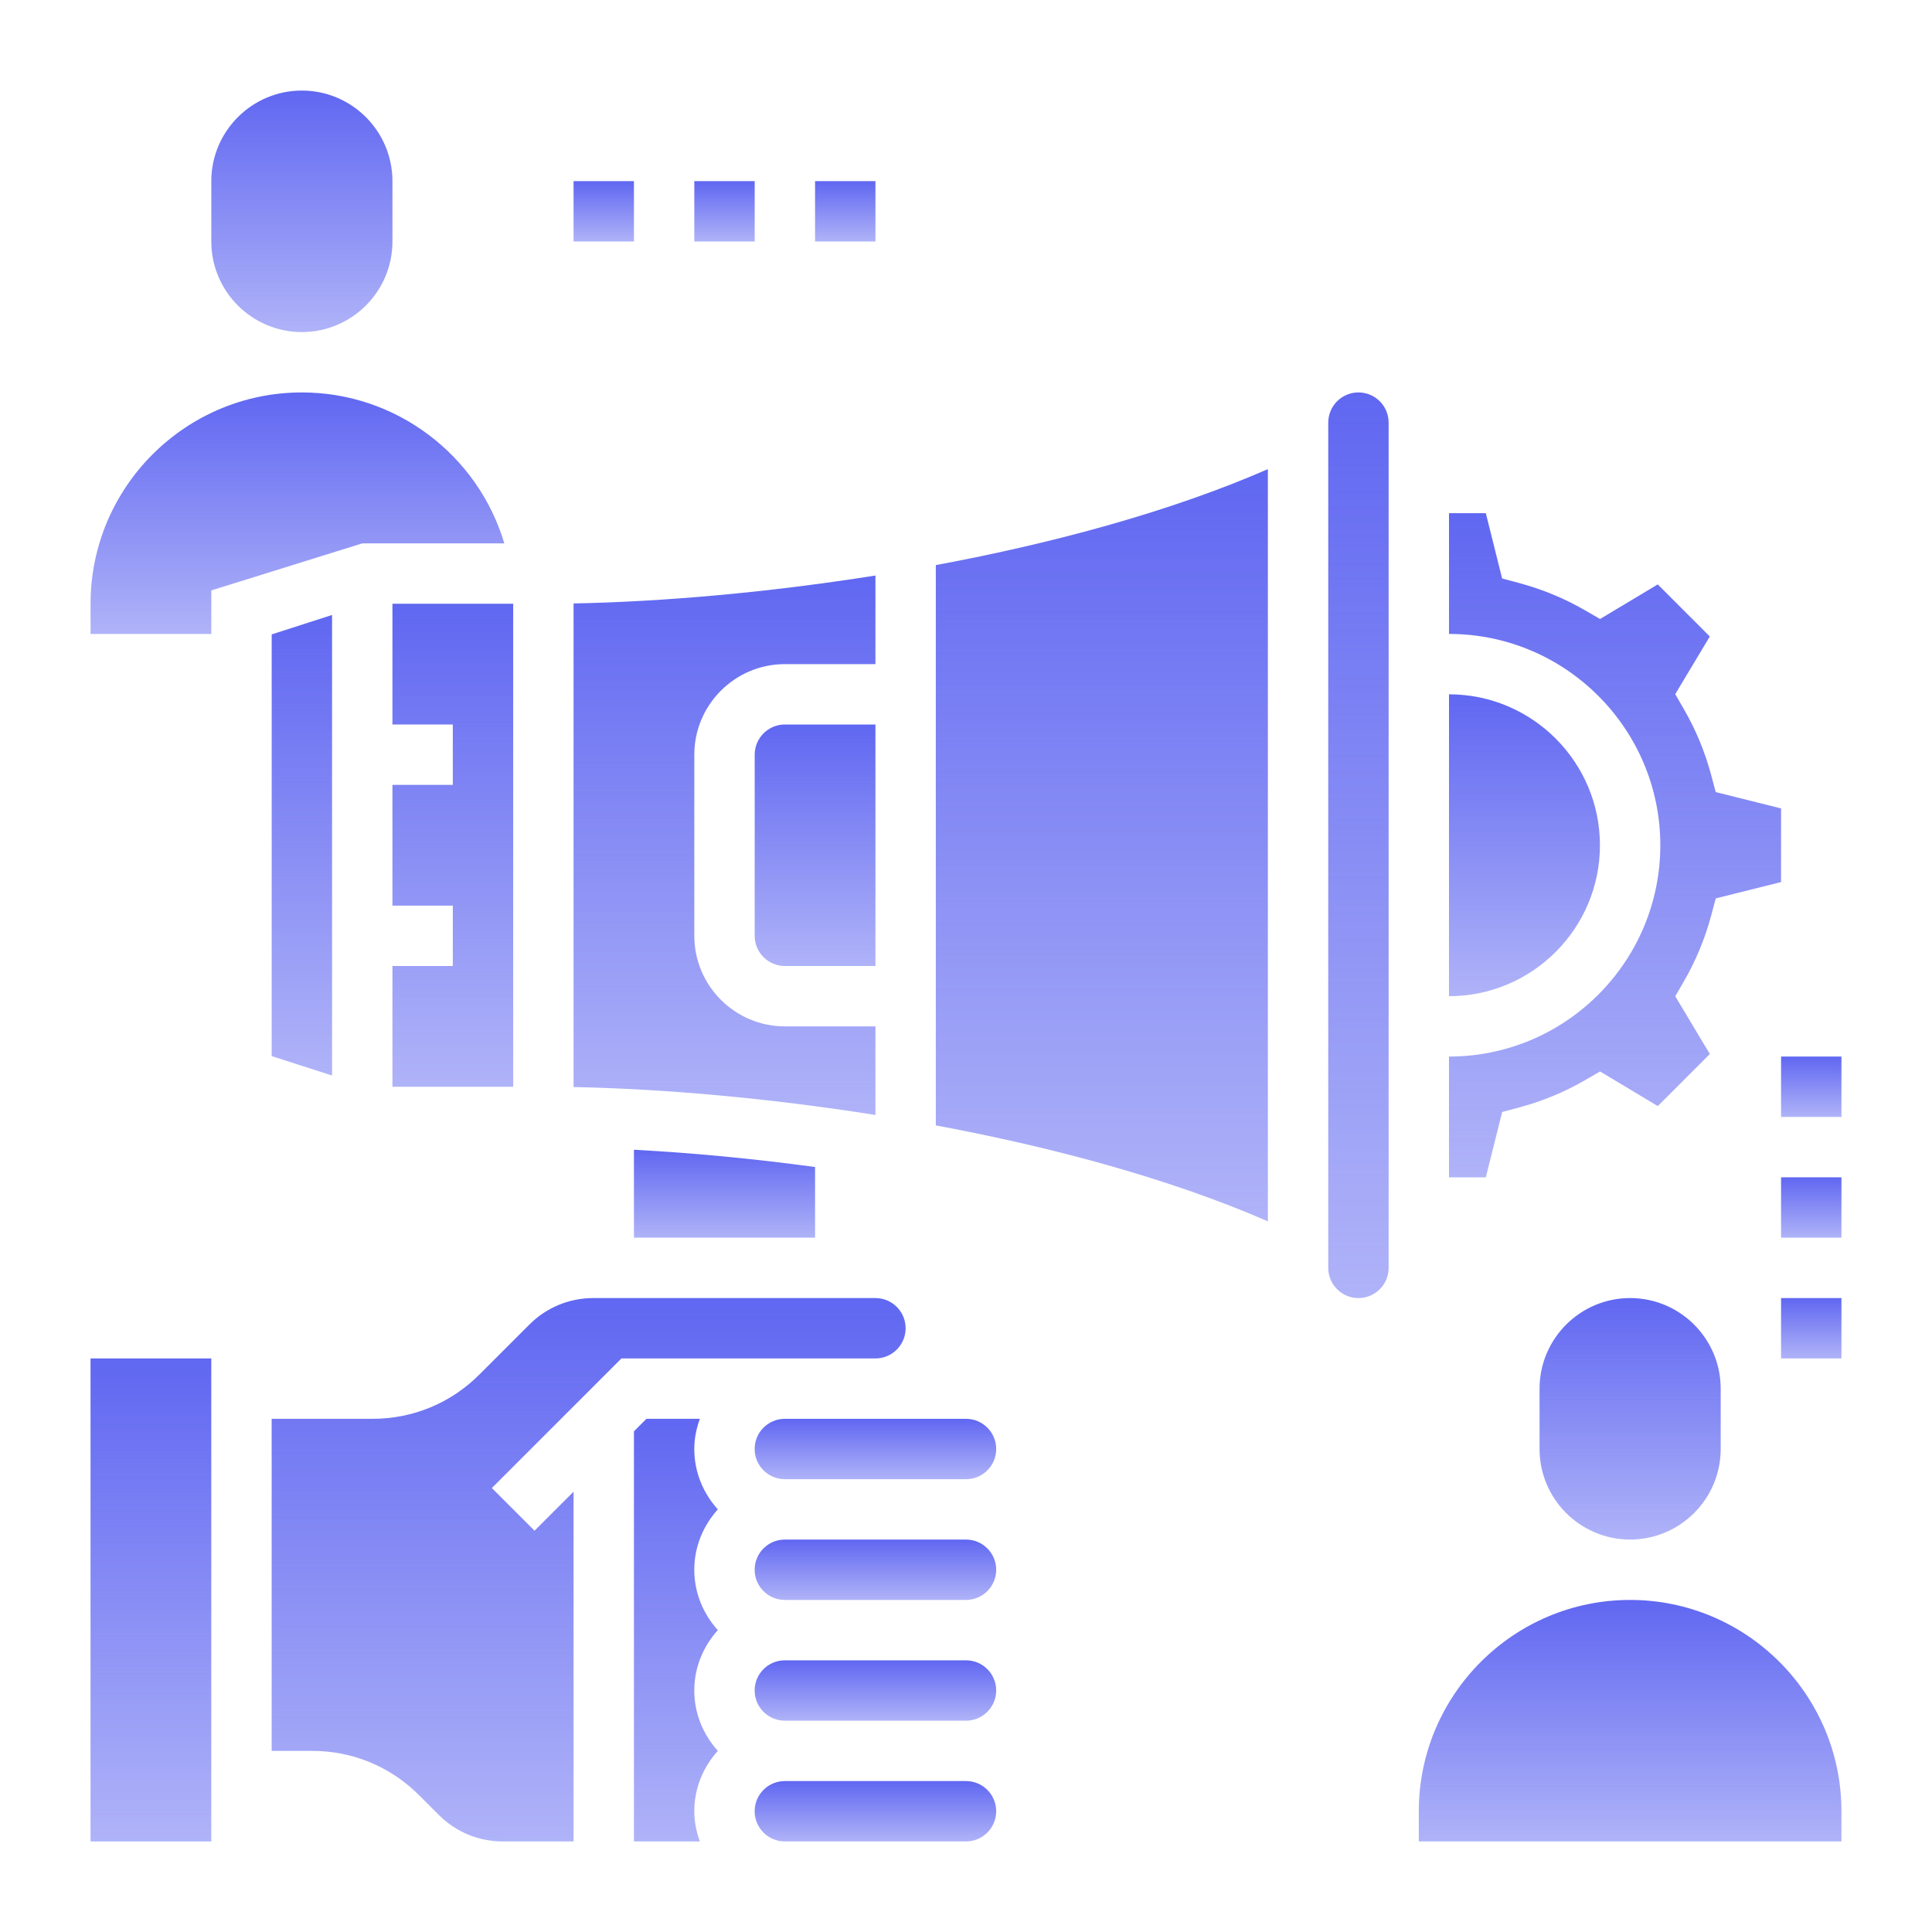 <svg width="64" height="64" viewBox="0 0 64 64" fill="none" xmlns="http://www.w3.org/2000/svg">
<path d="M21 6H19V8H21V6Z" fill="url(#paint0_linear)"/>
<path d="M25 6H23V8H25V6Z" fill="url(#paint1_linear)"/>
<path d="M29 6H27V8H29V6Z" fill="url(#paint2_linear)"/>
<path d="M61 35H59V37H61V35Z" fill="url(#paint3_linear)"/>
<path d="M61 39H59V41H61V39Z" fill="url(#paint4_linear)"/>
<path d="M61 43H59V45H61V43Z" fill="url(#paint5_linear)"/>
<path d="M27 41V38.659C24.911 38.376 22.876 38.186 21 38.087V41H27Z" fill="url(#paint6_linear)"/>
<path d="M13 32V36H17V20H13V24H15V26H13V30H15V32H13Z" fill="url(#paint7_linear)"/>
<path d="M25 25V31C25 31.552 25.448 32 26 32H29V24H26C25.448 24 25 24.448 25 25Z" fill="url(#paint8_linear)"/>
<path d="M10 11C11.654 11 13 9.654 13 8V6C13 4.346 11.654 3 10 3C8.346 3 7 4.346 7 6V8C7 9.654 8.346 11 10 11Z" fill="url(#paint9_linear)"/>
<path d="M53 28C53 25.243 50.757 23 48 23V33C50.757 33 53 30.757 53 28Z" fill="url(#paint10_linear)"/>
<path d="M29 34H26C24.346 34 23 32.654 23 31V25C23 23.346 24.346 22 26 22H29V19.065C25.434 19.63 21.935 19.934 19 19.99V36.01C21.935 36.067 25.434 36.37 29 36.935V34Z" fill="url(#paint11_linear)"/>
<path d="M6.999 45H2.999V61H6.999V45Z" fill="url(#paint12_linear)"/>
<path d="M49.761 36.836L50.329 36.684C51.093 36.479 51.821 36.178 52.495 35.788L53.005 35.494L54.916 36.64L56.641 34.915L55.495 33.004L55.789 32.494C56.179 31.82 56.479 31.092 56.685 30.328L56.837 29.76L59 29.22V26.78L56.836 26.239L56.684 25.671C56.479 24.907 56.178 24.179 55.788 23.505L55.494 22.995L56.64 21.084L54.915 19.359L53.004 20.505L52.494 20.211C51.82 19.821 51.092 19.521 50.328 19.315L49.76 19.163L49.22 17H48V21C51.859 21 55 24.141 55 28C55 31.859 51.859 35 48 35V39H49.22L49.761 36.836Z" fill="url(#paint13_linear)"/>
<path d="M32 59H25.999C25.447 59 24.999 59.448 24.999 60C24.999 60.552 25.447 61 25.999 61H27H32C32.552 61 33 60.552 33 60C33 59.448 32.552 59 32 59Z" fill="url(#paint14_linear)"/>
<path d="M31 37.28C34.917 38.009 38.796 39.061 42 40.459V15.541C38.796 16.939 34.917 17.991 31 18.72V37.28Z" fill="url(#paint15_linear)"/>
<path d="M32 47H29H25.999C25.447 47 24.999 47.448 24.999 48C24.999 48.552 25.447 49 25.999 49H32C32.552 49 33 48.552 33 48C33 47.448 32.552 47 32 47Z" fill="url(#paint16_linear)"/>
<path d="M32 51H25.999C25.447 51 24.999 51.448 24.999 52C24.999 52.552 25.447 53 25.999 53H32C32.552 53 33 52.552 33 52C33 51.448 32.552 51 32 51Z" fill="url(#paint17_linear)"/>
<path d="M45 13C44.448 13 44 13.448 44 14V42C44 42.552 44.448 43 45 43C45.552 43 46 42.552 46 42V14C46 13.448 45.552 13 45 13Z" fill="url(#paint18_linear)"/>
<path d="M9 34.985L11 35.628V20.372L9 21.015V23V34.985Z" fill="url(#paint19_linear)"/>
<path d="M25.999 45H29C29.552 45 30 44.552 30 44C30 43.448 29.552 43 29 43H19.657C18.855 43 18.101 43.312 17.535 43.879L15.879 45.535C14.935 46.479 13.679 47 12.343 47H8.999V58H10.343C11.679 58 12.935 58.521 13.879 59.465L14.535 60.121C15.102 60.688 15.855 61 16.657 61H19V49.414L17.707 50.707L16.293 49.293L20.586 45H25.999Z" fill="url(#paint20_linear)"/>
<path d="M32 55H25.999C25.447 55 24.999 55.448 24.999 56C24.999 56.552 25.447 57 25.999 57H32C32.552 57 33 56.552 33 56C33 55.448 32.552 55 32 55Z" fill="url(#paint21_linear)"/>
<path d="M16.706 18C15.838 15.084 13.135 13 10 13C6.141 13 3 16.141 3 20V21H7V19.558L12 18H16.706Z" fill="url(#paint22_linear)"/>
<path d="M22.999 48C22.999 47.648 23.071 47.314 23.183 47H21.414L21 47.414V61H23.183C23.071 60.686 22.999 60.352 22.999 60C22.999 59.229 23.3 58.532 23.779 58C23.299 57.468 22.999 56.771 22.999 56C22.999 55.229 23.3 54.532 23.779 54C23.299 53.468 22.999 52.771 22.999 52C22.999 51.229 23.3 50.532 23.779 50C23.3 49.468 22.999 48.771 22.999 48Z" fill="url(#paint23_linear)"/>
<path d="M54 53C50.141 53 47 56.141 47 60V61H61V60C61 56.141 57.859 53 54 53Z" fill="url(#paint24_linear)"/>
<path d="M54 43C52.346 43 51 44.346 51 46V48C51 49.654 52.346 51 54 51C55.654 51 57 49.654 57 48V46C57 44.346 55.654 43 54 43Z" fill="url(#paint25_linear)"/>
<defs>
<linearGradient id="paint0_linear" x1="20" y1="6" x2="20" y2="8" gradientUnits="userSpaceOnUse">
<stop stop-color="#6067F1"/>
<stop offset="1" stop-color="#6067F1" stop-opacity="0.5"/>
</linearGradient>
<linearGradient id="paint1_linear" x1="24" y1="6" x2="24" y2="8" gradientUnits="userSpaceOnUse">
<stop stop-color="#6067F1"/>
<stop offset="1" stop-color="#6067F1" stop-opacity="0.5"/>
</linearGradient>
<linearGradient id="paint2_linear" x1="28" y1="6" x2="28" y2="8" gradientUnits="userSpaceOnUse">
<stop stop-color="#6067F1"/>
<stop offset="1" stop-color="#6067F1" stop-opacity="0.5"/>
</linearGradient>
<linearGradient id="paint3_linear" x1="60" y1="35" x2="60" y2="37" gradientUnits="userSpaceOnUse">
<stop stop-color="#6067F1"/>
<stop offset="1" stop-color="#6067F1" stop-opacity="0.5"/>
</linearGradient>
<linearGradient id="paint4_linear" x1="60" y1="39" x2="60" y2="41" gradientUnits="userSpaceOnUse">
<stop stop-color="#6067F1"/>
<stop offset="1" stop-color="#6067F1" stop-opacity="0.5"/>
</linearGradient>
<linearGradient id="paint5_linear" x1="60" y1="43" x2="60" y2="45" gradientUnits="userSpaceOnUse">
<stop stop-color="#6067F1"/>
<stop offset="1" stop-color="#6067F1" stop-opacity="0.5"/>
</linearGradient>
<linearGradient id="paint6_linear" x1="24" y1="38.087" x2="24" y2="41" gradientUnits="userSpaceOnUse">
<stop stop-color="#6067F1"/>
<stop offset="1" stop-color="#6067F1" stop-opacity="0.5"/>
</linearGradient>
<linearGradient id="paint7_linear" x1="15" y1="20" x2="15" y2="36" gradientUnits="userSpaceOnUse">
<stop stop-color="#6067F1"/>
<stop offset="1" stop-color="#6067F1" stop-opacity="0.5"/>
</linearGradient>
<linearGradient id="paint8_linear" x1="27" y1="24" x2="27" y2="32" gradientUnits="userSpaceOnUse">
<stop stop-color="#6067F1"/>
<stop offset="1" stop-color="#6067F1" stop-opacity="0.5"/>
</linearGradient>
<linearGradient id="paint9_linear" x1="10" y1="3" x2="10" y2="11" gradientUnits="userSpaceOnUse">
<stop stop-color="#6067F1"/>
<stop offset="1" stop-color="#6067F1" stop-opacity="0.5"/>
</linearGradient>
<linearGradient id="paint10_linear" x1="50.5" y1="23" x2="50.5" y2="33" gradientUnits="userSpaceOnUse">
<stop stop-color="#6067F1"/>
<stop offset="1" stop-color="#6067F1" stop-opacity="0.5"/>
</linearGradient>
<linearGradient id="paint11_linear" x1="24" y1="19.065" x2="24" y2="36.935" gradientUnits="userSpaceOnUse">
<stop stop-color="#6067F1"/>
<stop offset="1" stop-color="#6067F1" stop-opacity="0.5"/>
</linearGradient>
<linearGradient id="paint12_linear" x1="4.999" y1="45" x2="4.999" y2="61" gradientUnits="userSpaceOnUse">
<stop stop-color="#6067F1"/>
<stop offset="1" stop-color="#6067F1" stop-opacity="0.5"/>
</linearGradient>
<linearGradient id="paint13_linear" x1="53.5" y1="17" x2="53.5" y2="39" gradientUnits="userSpaceOnUse">
<stop stop-color="#6067F1"/>
<stop offset="1" stop-color="#6067F1" stop-opacity="0.5"/>
</linearGradient>
<linearGradient id="paint14_linear" x1="29" y1="59" x2="29" y2="61" gradientUnits="userSpaceOnUse">
<stop stop-color="#6067F1"/>
<stop offset="1" stop-color="#6067F1" stop-opacity="0.5"/>
</linearGradient>
<linearGradient id="paint15_linear" x1="36.5" y1="15.541" x2="36.5" y2="40.459" gradientUnits="userSpaceOnUse">
<stop stop-color="#6067F1"/>
<stop offset="1" stop-color="#6067F1" stop-opacity="0.5"/>
</linearGradient>
<linearGradient id="paint16_linear" x1="29" y1="47" x2="29" y2="49" gradientUnits="userSpaceOnUse">
<stop stop-color="#6067F1"/>
<stop offset="1" stop-color="#6067F1" stop-opacity="0.5"/>
</linearGradient>
<linearGradient id="paint17_linear" x1="29" y1="51" x2="29" y2="53" gradientUnits="userSpaceOnUse">
<stop stop-color="#6067F1"/>
<stop offset="1" stop-color="#6067F1" stop-opacity="0.5"/>
</linearGradient>
<linearGradient id="paint18_linear" x1="45" y1="13" x2="45" y2="43" gradientUnits="userSpaceOnUse">
<stop stop-color="#6067F1"/>
<stop offset="1" stop-color="#6067F1" stop-opacity="0.5"/>
</linearGradient>
<linearGradient id="paint19_linear" x1="10" y1="20.372" x2="10" y2="35.628" gradientUnits="userSpaceOnUse">
<stop stop-color="#6067F1"/>
<stop offset="1" stop-color="#6067F1" stop-opacity="0.5"/>
</linearGradient>
<linearGradient id="paint20_linear" x1="19.5" y1="43" x2="19.5" y2="61" gradientUnits="userSpaceOnUse">
<stop stop-color="#6067F1"/>
<stop offset="1" stop-color="#6067F1" stop-opacity="0.5"/>
</linearGradient>
<linearGradient id="paint21_linear" x1="29" y1="55" x2="29" y2="57" gradientUnits="userSpaceOnUse">
<stop stop-color="#6067F1"/>
<stop offset="1" stop-color="#6067F1" stop-opacity="0.5"/>
</linearGradient>
<linearGradient id="paint22_linear" x1="9.853" y1="13" x2="9.853" y2="21" gradientUnits="userSpaceOnUse">
<stop stop-color="#6067F1"/>
<stop offset="1" stop-color="#6067F1" stop-opacity="0.5"/>
</linearGradient>
<linearGradient id="paint23_linear" x1="22.39" y1="47" x2="22.39" y2="61" gradientUnits="userSpaceOnUse">
<stop stop-color="#6067F1"/>
<stop offset="1" stop-color="#6067F1" stop-opacity="0.5"/>
</linearGradient>
<linearGradient id="paint24_linear" x1="54" y1="53" x2="54" y2="61" gradientUnits="userSpaceOnUse">
<stop stop-color="#6067F1"/>
<stop offset="1" stop-color="#6067F1" stop-opacity="0.5"/>
</linearGradient>
<linearGradient id="paint25_linear" x1="54" y1="43" x2="54" y2="51" gradientUnits="userSpaceOnUse">
<stop stop-color="#6067F1"/>
<stop offset="1" stop-color="#6067F1" stop-opacity="0.5"/>
</linearGradient>
</defs>
</svg>
